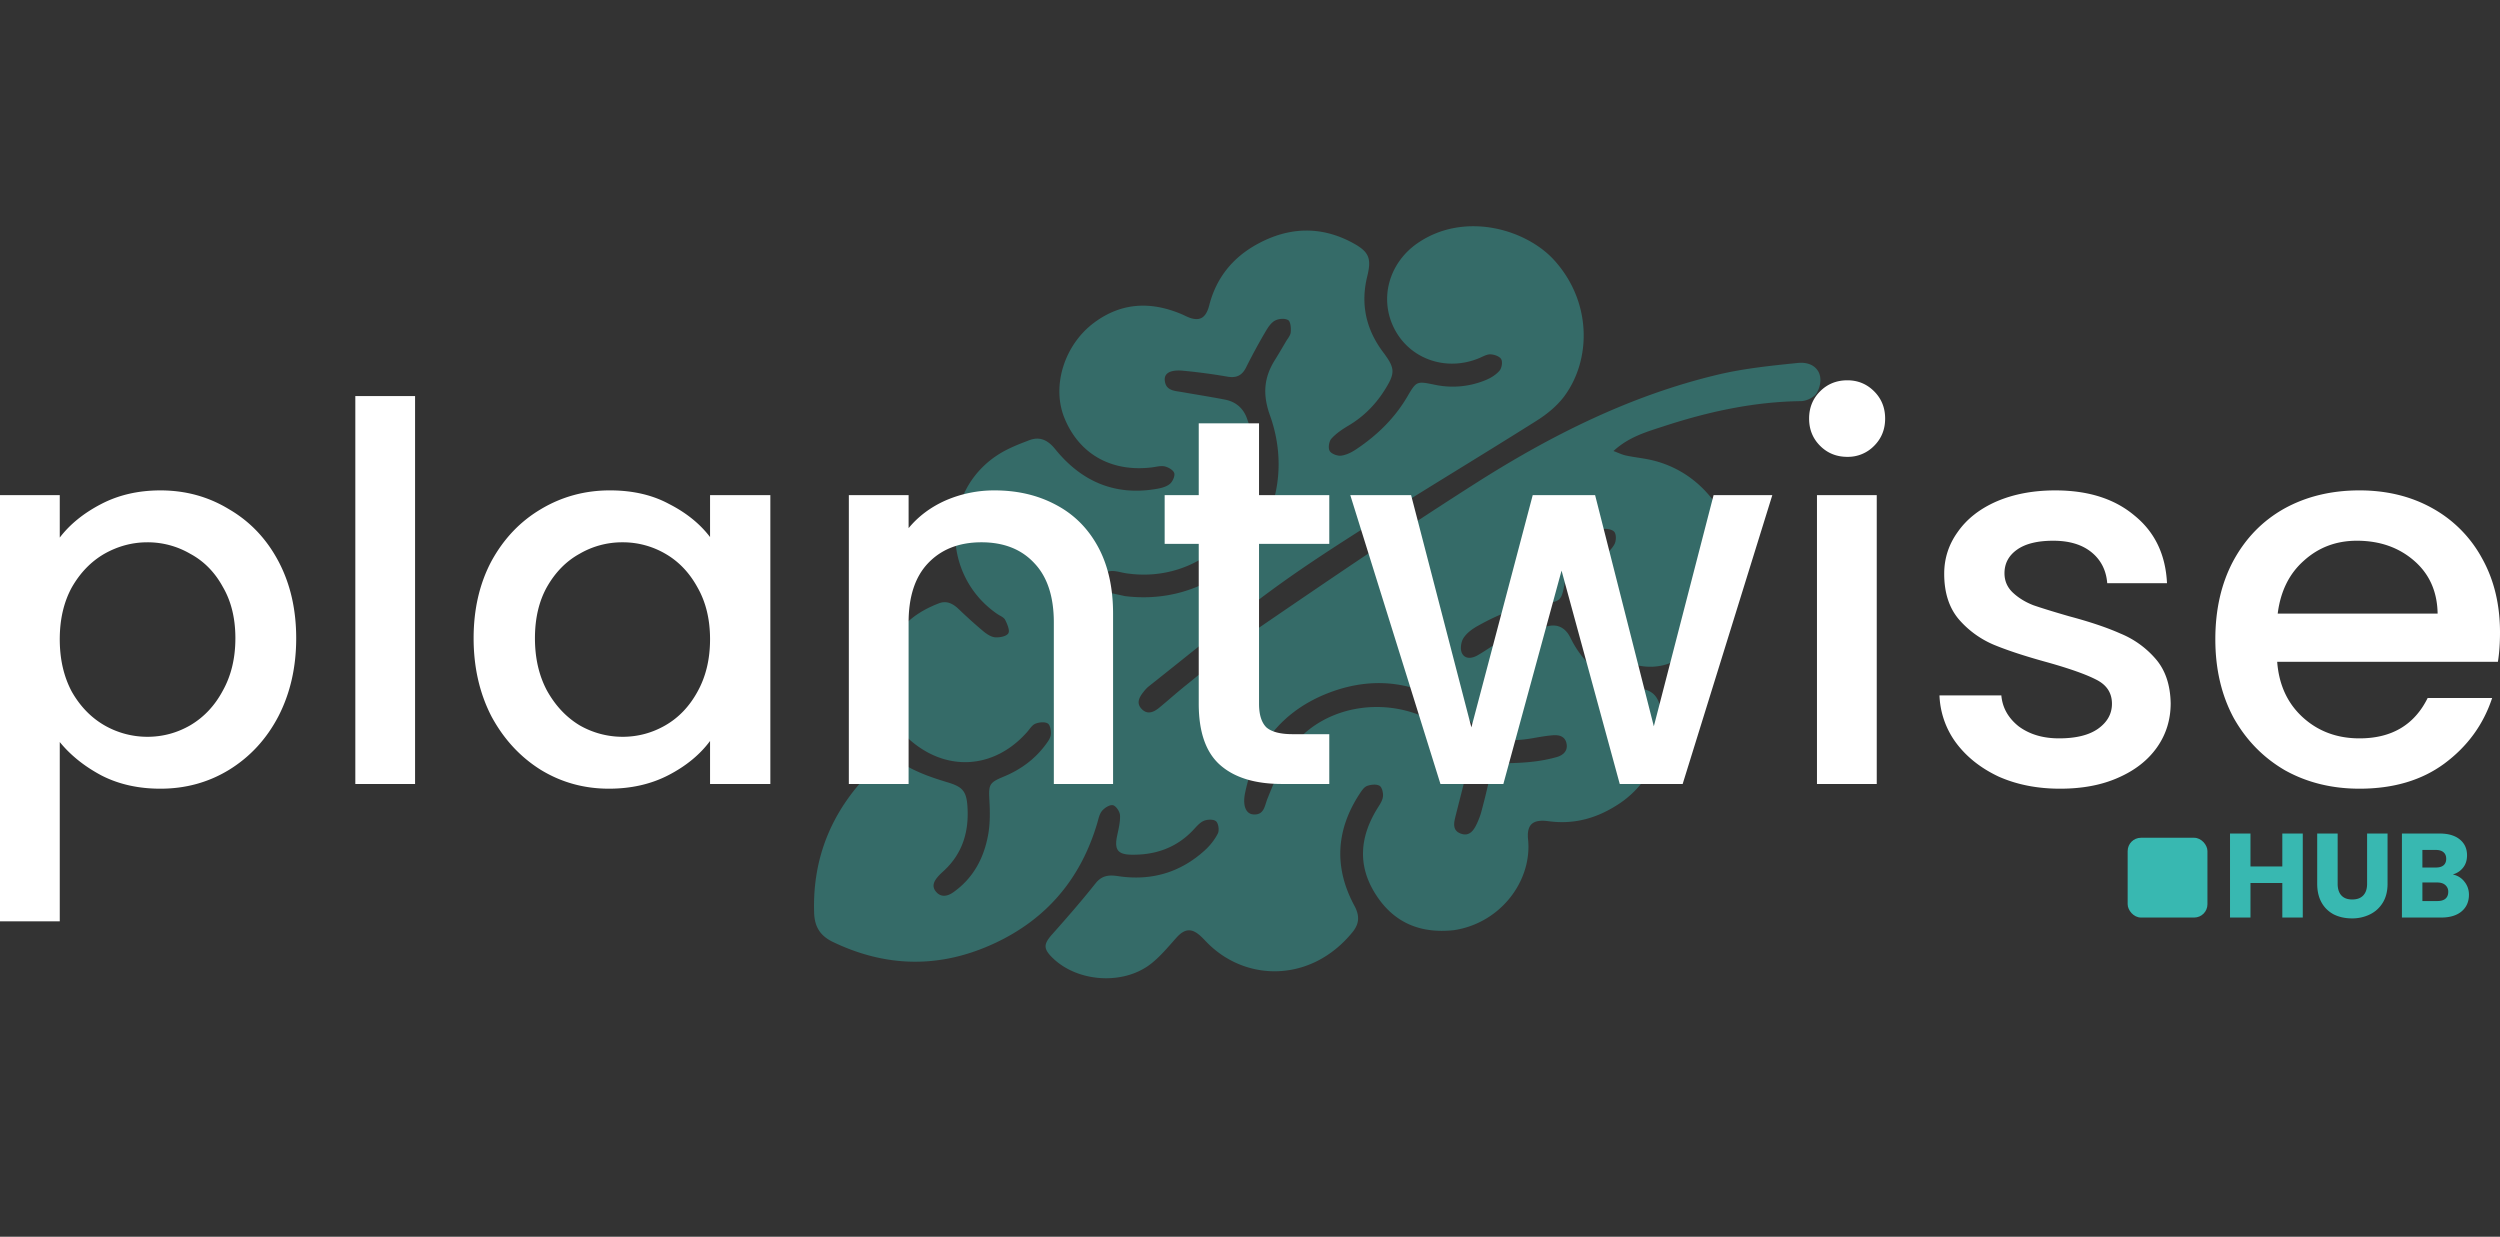 <svg xmlns="http://www.w3.org/2000/svg" width="188" height="93" fill="none" viewBox="0 0 188 93">
  <rect x="0" y="0" width="188" height="93" fill="#333333" stroke="none"/>
  <g clip-path="url(#a)">
    <path fill="#38B8B1" fill-opacity=".42" d="M109.341 69.948c-2.577.282-4.587-.585-5.944-2.778-1.32-2.131-1.115-4.247.145-6.319.179-.293.403-.597.452-.92.041-.272-.057-.718-.247-.836-.231-.144-.65-.098-.937.006-.226.08-.407.352-.553.575-1.787 2.717-1.964 5.544-.406 8.435.402.745.377 1.347-.134 1.977-3.094 3.816-8.054 3.793-11 .739-.137-.144-.274-.288-.42-.423-.686-.635-1.211-.58-1.83.111-.622.693-1.223 1.43-1.953 1.992-2.069 1.59-5.475 1.345-7.335-.45-.738-.712-.716-1.055-.047-1.806 1.112-1.249 2.212-2.512 3.251-3.821.484-.61 1.022-.646 1.703-.544 2.47.372 4.66-.258 6.51-1.936.394-.358.747-.8.986-1.273.12-.237.048-.751-.135-.916-.184-.164-.66-.147-.928-.029-.32.14-.57.458-.824.724-1.257 1.312-2.831 1.848-4.61 1.818-1.05-.017-1.294-.396-1.076-1.428.107-.507.24-1.027.216-1.535-.013-.274-.295-.7-.526-.757-.236-.057-.633.192-.823.422-.207.25-.274.627-.372.958-1.245 4.17-3.812 7.2-7.756 9.022-4.032 1.862-8.062 1.818-12.101-.115-.977-.467-1.392-1.149-1.425-2.212-.13-4.19 1.371-7.698 4.278-10.622 1.09-1.097 1.486-1.044 2.848-.308.903.489 1.9.828 2.888 1.125 1.067.32 1.423.606 1.51 1.728.148 1.898-.323 3.59-1.754 4.92-.126.118-.257.232-.374.359-.336.365-.618.78-.216 1.241.381.44.873.318 1.28.032 1.519-1.067 2.327-2.602 2.638-4.39.142-.82.13-1.68.085-2.516-.066-1.2-.02-1.343 1.067-1.792 1.257-.52 2.328-1.29 3.144-2.387.174-.234.377-.501.408-.773.031-.28-.045-.725-.231-.84-.228-.142-.653-.096-.931.017-.25.102-.423.4-.618.621-2.379 2.704-5.871 3.045-8.655.74-1.814-1.501-2.462-3.529-2.05-5.821.418-2.333 1.923-3.778 4.075-4.596.578-.22 1.048.026 1.477.433a37.41 37.41 0 0 0 1.823 1.644c.262.218.591.45.906.48.34.031.86-.065 1.004-.295.133-.21-.077-.7-.237-1.015-.099-.196-.382-.3-.587-.44-4.232-2.89-4.236-9.19.022-11.959.731-.476 1.57-.807 2.392-1.115.778-.292 1.383-.011 1.933.669 1.987 2.46 4.537 3.55 7.686 2.985.332-.06.703-.16.947-.37.203-.176.388-.577.323-.806-.064-.222-.436-.438-.708-.502-.296-.07-.634.03-.951.07-3.056.378-5.482-.983-6.596-3.703-.986-2.41-.01-5.534 2.26-7.201 2.04-1.5 4.23-1.589 6.525-.626.252.105.493.244.752.318.699.2 1.118-.075 1.35-.98.537-2.096 1.797-3.617 3.659-4.623 2.353-1.271 4.766-1.357 7.162-.048 1.216.664 1.388 1.17 1.061 2.498-.514 2.08-.098 3.982 1.191 5.699.915 1.218.927 1.571.115 2.858-.699 1.106-1.59 2-2.719 2.67-.463.274-.928.587-1.283.981-.181.201-.257.7-.13.92.126.222.581.391.862.356.396-.049.8-.256 1.141-.485 1.555-1.04 2.877-2.318 3.834-3.95.689-1.174.696-1.18 2.072-.896a6.47 6.47 0 0 0 3.852-.364c.377-.156.758-.397 1.017-.702.166-.195.238-.649.121-.858-.117-.212-.516-.35-.799-.363-.273-.013-.56.16-.832.275-2.444 1.03-5.149.132-6.358-2.113-1.229-2.282-.475-5.03 1.708-6.529 3.499-2.402 8.157-1.064 10.291 1.311 2.834 3.155 2.75 7.488.738 10.203-.539.727-1.297 1.346-2.069 1.834-4.107 2.591-8.272 5.092-12.375 7.69-2.605 1.649-5.207 3.318-7.686 5.146-3.112 2.296-6.098 4.764-9.135 7.161a2.344 2.344 0 0 0-.356.375c-.328.405-.606.862-.158 1.322.44.451.915.228 1.324-.109.665-.548 1.307-1.126 1.98-1.665 1.808-1.449 3.548-2.999 5.456-4.303 5.415-3.704 10.841-7.398 16.375-10.92 5.637-3.586 11.592-6.574 18.147-8.142 1.981-.474 4.036-.685 6.07-.89 1.409-.141 2.104.974 1.421 2.239-.183.34-.782.629-1.196.634-3.552.044-6.964.791-10.31 1.885-1.298.424-2.635.797-3.792 1.866.36.134.631.27.918.333.507.111 1.025.172 1.537.264 3.979.717 6.355 4.081 6.678 7.214.351 3.394-1.351 6.755-4.851 8.127-2.012.79-4.289-.106-5.543-2.04-1.241-1.915-1.074-4.24.414-5.831.319-.342.698-.654.918-1.054.136-.248.151-.737-.007-.931-.161-.198-.625-.268-.915-.207-.312.067-.608.318-.855.548-1.084 1.006-1.739 2.252-2.003 3.717-.193 1.075-.354 1.211-1.453 1.302-1.84.152-3.496.838-5.076 1.727-.4.225-.812.531-1.048.908-.184.294-.255.83-.108 1.126.235.47.754.4 1.175.16.769-.441 1.484-1.007 2.296-1.336.971-.394 2.011-.64 3.04-.866.729-.16 1.298.172 1.638.866 1.105 2.258 2.92 3.525 5.382 3.868.842.117 1.226.63 1.405 1.414.598 2.621-.667 5.582-3.092 7.2-1.618 1.08-3.364 1.598-5.335 1.328-1.17-.16-1.651.238-1.537 1.372.313 3.112-2.063 6.291-5.571 6.822ZM96.875 56.453c.245-.277.483-.56.736-.83 3.158-3.372 9.044-3.25 12.139.23.503.566.764 1.176.602 1.902-.268 1.204-.59 2.395-.888 3.592-.13.52-.268 1.096.38 1.338.663.247.99-.25 1.229-.771.133-.291.251-.594.332-.904a59.2 59.2 0 0 0 .633-2.594c.146-.687.53-1.013 1.232-1.023.666-.01 1.335-.037 1.996-.115a11.11 11.11 0 0 0 1.811-.35c.475-.139.853-.468.719-1.044-.128-.549-.593-.629-1.059-.589-.491.043-.979.13-1.464.215-1.896.331-3.653.218-4.917-1.531a.26.26 0 0 0-.054-.052c-3.127-2.551-6.637-3.256-10.362-1.831-3.424 1.31-5.563 3.895-6.312 7.55-.19.925.056 1.558.62 1.599.818.06.846-.636 1.063-1.18.47-1.185.99-2.348 1.564-3.612ZM84.569 44.824c7.787.98 13.584-6.17 10.93-13.594-.555-1.55-.46-2.825.362-4.14.288-.46.562-.929.836-1.397.137-.234.347-.468.368-.716.026-.308-.013-.796-.2-.907-.245-.147-.718-.107-.99.042-.3.164-.527.516-.71.831a43.758 43.758 0 0 0-1.448 2.666c-.311.635-.736.835-1.431.713a43.65 43.65 0 0 0-3.303-.442c-.939-.092-1.429.167-1.394.694.054.817.738.811 1.316.913 1.07.189 2.143.356 3.21.563.815.158 1.39.646 1.665 1.44.21.607.45 1.218.551 1.847.933 5.791-3.903 10.66-9.682 9.768-.39-.06-.795-.208-1.168-.154-.313.046-.805.302-.83.514-.035.298.21.765.477.936.378.242.885.281 1.44.423Z"/>
  </g>
  <path fill="#fff" d="M4.494 40.426c.763-.999 1.8-1.84 3.115-2.523 1.314-.684 2.799-1.025 4.455-1.025 1.892 0 3.614.473 5.164 1.42 1.577.919 2.813 2.22 3.706 3.902.894 1.682 1.34 3.614 1.34 5.795 0 2.182-.446 4.14-1.34 5.875-.893 1.708-2.129 3.048-3.706 4.02-1.55.947-3.272 1.42-5.164 1.42-1.656 0-3.128-.329-4.416-.986-1.288-.683-2.339-1.524-3.154-2.523v13.483H0V37.233h4.494v3.193Zm13.207 7.57c0-1.499-.315-2.787-.946-3.864-.604-1.104-1.42-1.932-2.444-2.484a6.343 6.343 0 0 0-3.233-.867c-1.13 0-2.208.289-3.233.867-.998.578-1.813 1.42-2.444 2.523-.604 1.104-.907 2.405-.907 3.903 0 1.498.303 2.812.907 3.943.63 1.103 1.446 1.944 2.444 2.523a6.485 6.485 0 0 0 3.233.867c1.157 0 2.234-.29 3.233-.867 1.025-.605 1.84-1.472 2.444-2.602.631-1.13.946-2.445.946-3.943Zm13.512-18.214v29.173H26.72V29.782h4.494Zm4.403 18.213c0-2.181.447-4.113 1.34-5.795.92-1.682 2.155-2.983 3.706-3.903 1.577-.946 3.312-1.42 5.204-1.42 1.709 0 3.193.342 4.455 1.026 1.288.657 2.313 1.485 3.075 2.483v-3.153h4.534v21.722h-4.534v-3.233c-.762 1.026-1.8 1.88-3.114 2.563-1.314.683-2.813 1.025-4.495 1.025-1.866 0-3.574-.473-5.125-1.42-1.55-.972-2.786-2.312-3.706-4.02-.893-1.735-1.34-3.693-1.34-5.875Zm17.78.08c0-1.499-.315-2.8-.946-3.904-.605-1.104-1.406-1.945-2.405-2.523a6.343 6.343 0 0 0-3.233-.867 6.342 6.342 0 0 0-3.232.867c-1 .552-1.814 1.38-2.445 2.484-.604 1.077-.907 2.365-.907 3.863 0 1.498.303 2.813.907 3.943.631 1.13 1.446 1.997 2.445 2.602a6.485 6.485 0 0 0 3.232.867c1.157 0 2.234-.29 3.233-.867.999-.578 1.8-1.42 2.405-2.523.63-1.13.946-2.445.946-3.943Zm21.397-11.197c1.708 0 3.233.355 4.573 1.064 1.367.71 2.431 1.761 3.193 3.154.763 1.393 1.144 3.075 1.144 5.046v12.813h-4.455V46.813c0-1.945-.487-3.43-1.459-4.455-.972-1.052-2.3-1.577-3.982-1.577-1.682 0-3.022.525-4.021 1.577-.972 1.025-1.459 2.51-1.459 4.455v12.142h-4.494V37.233h4.494v2.483c.736-.893 1.67-1.59 2.8-2.09a9.151 9.151 0 0 1 3.666-.748Zm19.886 4.021v12.024c0 .815.184 1.407.552 1.774.394.342 1.051.513 1.971.513h2.76v3.745h-3.549c-2.023 0-3.574-.473-4.651-1.419-1.078-.946-1.617-2.484-1.617-4.613V40.9h-2.563v-3.666h2.563v-5.401h4.534v5.4h5.283V40.9h-5.283Zm38.599-3.666-6.742 21.722h-4.731l-4.376-16.045-4.376 16.045h-4.731l-6.781-21.722h4.574l4.533 17.464 4.613-17.464h4.691l4.416 17.386 4.494-17.386h4.416Zm5.645-2.878c-.815 0-1.498-.276-2.05-.828-.552-.552-.828-1.236-.828-2.05 0-.815.276-1.498.828-2.05.552-.552 1.235-.828 2.05-.828.788 0 1.459.276 2.011.828.552.552.828 1.235.828 2.05 0 .814-.276 1.498-.828 2.05a2.74 2.74 0 0 1-2.011.828Zm2.208 2.878v21.722h-4.495V37.233h4.495Zm13.785 22.077c-1.708 0-3.246-.302-4.612-.907-1.341-.63-2.405-1.472-3.194-2.523a6.382 6.382 0 0 1-1.261-3.587h4.652c.079.92.512 1.695 1.301 2.326.814.604 1.826.906 3.035.906 1.262 0 2.234-.236 2.918-.71.709-.499 1.064-1.13 1.064-1.892 0-.814-.394-1.419-1.183-1.813-.762-.394-1.984-.828-3.666-1.301-1.629-.447-2.957-.88-3.982-1.301a7.156 7.156 0 0 1-2.681-1.932c-.736-.867-1.103-2.01-1.103-3.43 0-1.156.341-2.208 1.025-3.154.683-.972 1.655-1.734 2.917-2.286 1.288-.552 2.76-.828 4.415-.828 2.471 0 4.455.63 5.953 1.892 1.525 1.235 2.34 2.93 2.445 5.086h-4.495c-.078-.973-.473-1.748-1.182-2.326-.71-.578-1.669-.867-2.878-.867-1.183 0-2.09.223-2.721.67-.63.447-.946 1.038-.946 1.774 0 .578.211 1.064.631 1.459.421.394.933.71 1.538.946.604.21 1.498.486 2.68.828 1.577.42 2.865.854 3.864 1.3a6.993 6.993 0 0 1 2.641 1.893c.736.84 1.117 1.958 1.144 3.35 0 1.236-.342 2.34-1.025 3.313-.684.972-1.656 1.734-2.918 2.286-1.235.552-2.694.828-4.376.828ZM188 47.562c0 .814-.053 1.55-.158 2.207h-16.597c.131 1.735.775 3.128 1.932 4.18 1.156 1.05 2.575 1.576 4.257 1.576 2.418 0 4.127-1.012 5.126-3.035h4.849c-.657 1.997-1.853 3.64-3.588 4.928-1.708 1.261-3.837 1.892-6.387 1.892-2.076 0-3.942-.46-5.598-1.38-1.629-.946-2.917-2.26-3.863-3.942-.92-1.709-1.38-3.68-1.38-5.914 0-2.234.447-4.192 1.34-5.874.92-1.708 2.195-3.023 3.824-3.942 1.656-.92 3.548-1.38 5.677-1.38 2.05 0 3.877.447 5.48 1.34a9.438 9.438 0 0 1 3.746 3.785c.893 1.603 1.34 3.456 1.34 5.559Zm-4.691-1.42c-.027-1.655-.618-2.983-1.775-3.981-1.156-1-2.588-1.498-4.297-1.498-1.55 0-2.878.499-3.982 1.498-1.103.972-1.76 2.3-1.971 3.981h12.025Z"/>
  <path fill="#38B8B1" d="M173.169 62.682V69h-1.539v-2.601h-2.394V69h-1.539v-6.318h1.539v2.475h2.394v-2.475h1.539Zm2.623 0v3.78c0 .378.093.669.279.873.186.204.459.306.819.306.36 0 .636-.102.828-.306.192-.204.288-.495.288-.873v-3.78h1.539v3.771c0 .564-.12 1.041-.36 1.431-.24.39-.564.684-.972.882a3.014 3.014 0 0 1-1.35.297c-.498 0-.945-.096-1.341-.288a2.223 2.223 0 0 1-.927-.882c-.228-.396-.342-.876-.342-1.44v-3.771h1.539Zm8.658 3.078c.366.078.66.261.882.549.222.282.333.606.333.972 0 .528-.186.948-.558 1.26-.366.306-.879.459-1.539.459h-2.943v-6.318h2.844c.642 0 1.143.147 1.503.441.366.294.549.693.549 1.197 0 .372-.099.681-.297.927-.192.246-.45.417-.774.513Zm-2.286-.522h1.008c.252 0 .444-.054.576-.162.138-.114.207-.279.207-.495 0-.216-.069-.381-.207-.495-.132-.114-.324-.171-.576-.171h-1.008v1.323Zm1.134 2.52c.258 0 .456-.057.594-.171.144-.12.216-.291.216-.513a.645.645 0 0 0-.225-.522c-.144-.126-.345-.189-.603-.189h-1.116v1.395h1.134Z"/>
  <rect width="6" height="6" x="160" y="63" fill="#38B8B1" rx="1"/>
  <defs>
    <clipPath id="a">
      <path fill="#fff" d="M0 0h86.456v54.172H0z" transform="rotate(-33.256 102.493 -53.7)"/>
    </clipPath>
  </defs>
</svg>
